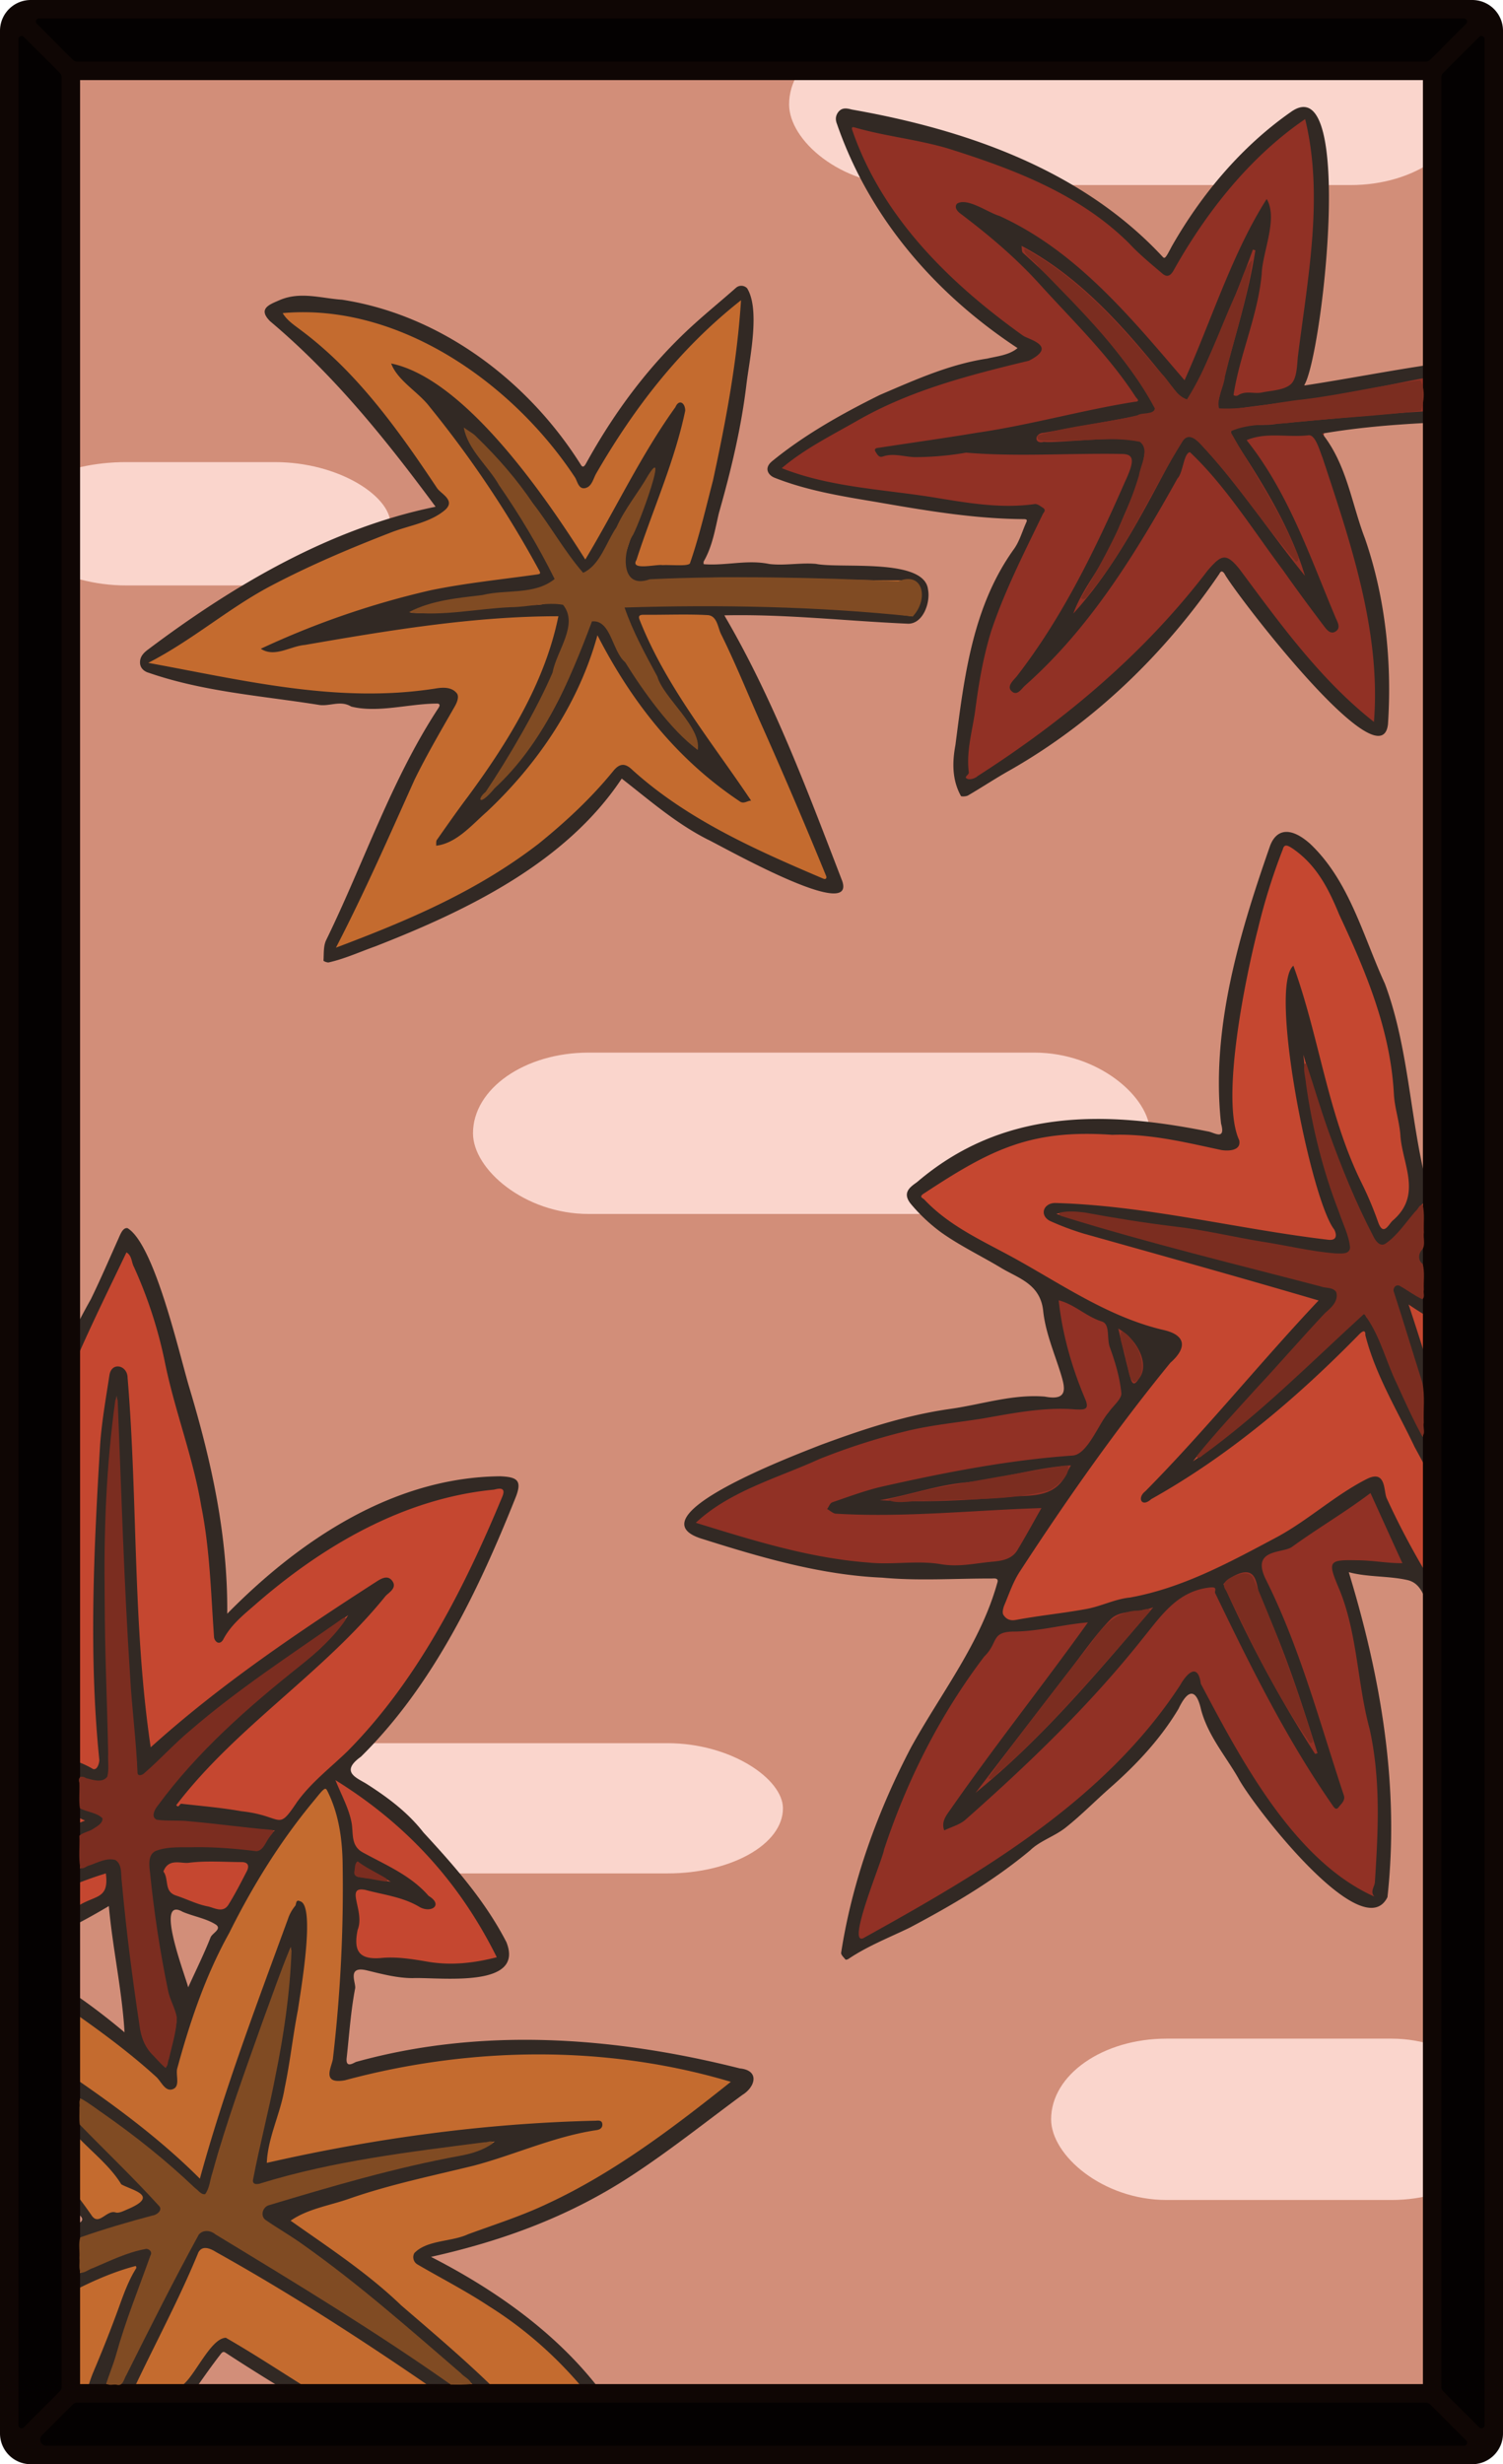 <svg xmlns="http://www.w3.org/2000/svg" viewBox="0 0 976 1600" version="1.1" id="svg4938"><defs id="defs4917"><clipPath id="clip-path"><path d="M960 22v1556a6 6 0 0 1-6 6H22a6 6 0 0 1-6-6V22a6 6 0 0 1 6-6h932a6 6 0 0 1 6 6z" id="path4914" style="fill:none"/></clipPath><style id="style4912">.cls-7{fill:#592116}</style></defs><g id="Paper_Backing" data-name="Paper Backing"><path d="M960 22v1556a6 6 0 0 1-6 6H22a6 6 0 0 1-6-6V22a6 6 0 0 1 6-6h932a6 6 0 0 1 6 6z" id="path4919" style="fill:#d28e79;fill-opacity:1"/></g><rect style="fill:#fad5cc;fill-opacity:1;stroke:#fef8c8;stroke-width:0;stroke-linejoin:round;paint-order:markers fill stroke" id="rect6907-8" width="296.016" height="104.762" x="682.562" y="1323.671" rx="75" ry="75"/><rect style="fill:#fad5cc;fill-opacity:1;stroke:#fef8c8;stroke-width:0;stroke-linejoin:round;paint-order:markers fill stroke" id="rect6907" width="246.631" height="80.069" x="6.882" y="300.05" rx="75" ry="75"/><rect style="fill:#fad5cc;fill-opacity:1;stroke:#fef8c8;stroke-width:0;stroke-linejoin:round;paint-order:markers fill stroke" id="rect6907-7" width="439.683" height="104.762" x="307.146" y="683.458" rx="75" ry="75"/><rect style="fill:#fad5cc;fill-opacity:1;stroke:#fef8c8;stroke-width:0;stroke-linejoin:round;paint-order:markers fill stroke" id="rect6907-3" width="439.683" height="104.762" x="512.417" y="15.41" rx="75" ry="75"/><rect style="fill:#fad5cc;fill-opacity:1;stroke:#fef8c8;stroke-width:0;stroke-linejoin:round;paint-order:markers fill stroke" id="rect6907-9" width="439.683" height="84.559" x="68.74" y="1131.841" rx="75" ry="75"/><g id="Wikipedia_Cropped" data-name="Wikipedia Cropped"><g clip-path="url(#clip-path)" id="g4930" style="clip-path:url(#clip-path)"><path d="M558.81 1262.83c-15.27-5.94 6.88-40.31 7.91-52.56 17.17-53.47 38.27-97.09 74.19-143.66 1.35-15.3 54.32-15.21 68.08-16.26 3 2.52 7.07 1.3 9.26-1.65 9.64-7.28 24.34-8.81 35.66-7.73 11.36-5.63 20.72-15.35 34.17-14.31 7-2.06 13.72-11.06 21.73-9.77 8.71-2.35 8.83-14.15 21.15-14 17.16-2.95 49.61-41 62.64-35.2 5.49 15.74 18.3 33.34 20.56 49.21-9.71 8.43-51.84-12.73-40.91 13 15.64 59.67 38.7 152 18.1 205.32-56.3-27.22-81.39-79.77-112.89-135.62-9.79-14.49-37.71 42.84-51.63 48.67-48.3 47.29-107.62 84.73-168.02 114.56zm61.19-242.4c-57.78 0-115.67-8-169.9-28-2.66-23.29 61.62-37.4 80.17-48.65 51.53-22.91 112.9-26.69 167-35.32.3-22.52-18.65-47.9-12.06-67.51 21.63 5.27 74.13 26.38 57.89 56.07-14.85 11.55-24.1 29.52-35.54 45.67-3.53 3.55-9 8.62-10.62 14.35-2.26 11.1-16.39 11.64-16.83 21.34-10.56 31.76-26.77 43.79-60.11 42.05zm9.61-510.55c-20-11.59 19.46-135 34-157.35 7.78-11.74 8.64-23.58-8.72-20.1-37.18-1.83-73.3-9-109.93-14.69-60.11-7-41.71-20.69-.09-42.52C581 253.58 619.64 241 659.94 232.29c19.5-9.29-39.31-37.79-41.89-47-28.16-23.64-56.33-63.9-68.16-98.84-2.44-7 2.19-8.72 7-7.35 73.25 13.93 144 35.38 195.39 91.11a6 6 0 0 0 9.11-1.62A314.32 314.32 0 0 1 839 77.92c3.7-4.66 13.08-7.22 13.83 1.43C880.78 266.26 763.45 270.14 964 235.88c11.11-2.27 15.09 33.6.86 35.43-32.87-3.83-69.09 3.1-102 4.73-14 2.65 22.76 78.4 22.69 96.15 3.38 12.35 25.8 110.06.91 97.34-165.64-171.77-20.81-96.81-256.88 40.35z" id="path4922" style="fill:#913125;fill-opacity:1"/><path d="M292.21 1604c-29-21.28-70.44-30-100.34-53.73-14.6-5.72-36.46-30.93-50.56-24.7-18.77 27-42.16 51.18-63.77 75.66-2.84 4.41-13.51 3.57-17.22 1.34-3.91-5.23-8.31.31-12.24 1.43-5.78-.68-20.19 2.76-15-8.48-8.74-28.49 35.13-149.7-24.69-87.7-2.21 4.7-11.52 6.69-12.35.14 3.12-4-6.05-50.56 5.14-47.6 9.55 7.09 20-1.1 29.83-3.83 6.93-4.73 29.77-4.26 24.62-16.79-16.13-23.22-35.63-43-50.28-67.52-2-6.18-7.92-5.91-9.31-11.09-.84-1.15.07-26.23.77-26.25 3.27-3.2-8.91-72.17 5.81-64.58 32.14 22.83 74.49 50.22 99.53 73.4 4.9 4.23 10-1 11.11-6 12.77-56.68 48.57-123 88.2-171.59 37.34-41.14 23.42 133.89 21.16 148.7.44 8.61-9.76 34.86 6.87 30.23 30.33-7.39 61.4-11.74 93-14.82 24.44-.34 215.82 1.33 133.24 41.44-33.06 24-55.93 43.18-97.68 62.5-10.59 12.11-108.29 24.22-69.68 41.23 51.94 25.25 104 75 126.91 122.54 8.62 14.47-121.04 2.2-123.07 6.07zm-74-984.69c-11.38-8.6 31.5-67.26 34.08-85.06 72.18-149.66 46.79-38-159.93-103.24 55.58-44.36 117.58-74.68 189.45-99.69 8.1-15.38-38.95-60.55-49.48-75.88-13.57-20.23-35.8-32.87-52.13-49.91 5.92-22.44 74.24 4.49 89.52 10.19C404.23 274 344.3 366.36 425.86 243.51c13.54-13.13 68.59-84.44 57.67-30.21-10.64 175-93.13 158.26 70.55 159 34.45 5 46.5-14.67 42.63 27.93-9 10.22-31.81-2.47-45.23-.57-25.16-.4-52.33-9.31-81.46-2 14.24 58.75 56.48 115.78 69.7 175-42.45-5.82-95.72-40.59-130.82-69.06-16.59-1.2-34.69 35.44-56.52 47.26-41 31.35-86.29 51.24-134.2 68.45z" id="path4924" style="fill:#c46b2f;fill-opacity:1"/><path d="M107.76 1346.7c-41.61-12.62-8.31-141.25-52-107.09-18.45 10-36.83 18.74-55.76 27.53-7.48.67-2.72-19.65-4-23.14-1.28-125.67-.25-259 55-375.13 14.89-20.09 15.68-50.29 33.17-59.14 27.37 49.18 34.07 109.19 49.59 163.07 10.25 17.21-4.45 106.75 28.35 67 44.81-37.7 87.29-65.26 141.68-73.79 68.18-25.83-21.74 94.69-29.47 115.94-98.91 127.05-31.71 25.05 51.85 187.1-13.71 19.68-50.61 5.3-72.49 6-34.76 6.16-22.35-19.64-26-39.75-3.54-6 3.3-10.14 0-15.41-1.94-2.73-.9-6.41-.26-9.68 3.73-8.53-4.11-17.16-3-25.86-10.35-50-27.48-10.09-44.58 8.34-3.39 2.89-5.16 10.74-10.7 12.63s-2.84 7.46-5.36 11.65c-17.31 63.08-67.57-16.88-58.38 37.48 3.15 29.87 24.28 66.61 2.36 92.25zM976 1099.19c-32.47-35.39-58-81.31-79.17-124.63-1-4.9-3.35-12.54-10-9.2-123.54 87.31-260.2 114.15-236.2 70.23 25.79-47.21 59-91.77 91.32-134.24 3.69-8.92 32.53-28.2 13.13-33.8-36.29-8.38-66.4-29.45-98.24-47.06-21.32-12.49-48.84-22.33-62.68-43.83 47.6-48.51 128.05-52.22 192.59-35.39 21 6.11 5.2-24.55 9.91-35.19 1.83-30.55 5.66-61.45 13-90.93 7-14 12-84.31 34-66 52.17 54.53 60.81 130 72.33 202.47 5.32 54.89 40.9-28.18 61.27-33 5.83.19 1.42 28.94 2.74 31.82-7.45 16.22-30 27.5-33.49 45 6.5 8.78 28.75 6.87 33.49 15.11-3.3 50.39 6.92 256.32-4 288.64z" id="path4926" style="fill:#c54730;fill-opacity:1"/><path class="cls-7" d="M985.24 1019.76c-15.31-27.5-28.57-56.42-42-84.86-10.24-29.29-18.62-58.13-28.56-87.9 17.72 12 36 21.2 54.42 30 1.68.81 3.68 4.16 5.57.38 1.41-2.7.08-5-2.66-6.54-18.53-10.62-36.92-21.5-55.69-31.66-3.38-1.84-7.16-7.06-10.83-4.34-2.86 2.11.24 7 1.4 10.62 16.49 52.07 29.86 105.61 58.63 152.65-24.86-30.39-42.49-65.31-58.6-100.82-7.35-14.87-10.27-32.05-21.28-44.89-35.69 32.89-70.68 68.63-111 96.44 26.71-32.33 55.92-61.69 83.21-93.29 3.94-4.69 11.26-7.76 10.88-14.93-.28-5.36-6.59-4.53-10.07-5.49-58.45-15.53-114.59-28.8-172.74-47 16.68-3.52 31.32 3 47.58 4.87 22.51 3.27 45.39 5.11 67.39 10.49 128.4 20.88 59.28 27.28 45.51-118.65 10.91 38.16 23.44 74.55 40.92 110.1 8 17.66 9.59 17.77 22.4 4 20.5-26.26 43.6-50.56 65.48-75.72 3-3.15 3.16-7.35 0-9.52-3-2.37-5.68 1.47-7.52 3.48-14.13 16.06-29.43 31.25-42 48.6-10.1-41-11.15-86.38-26.39-127.1-14.23-31-23-66.59-48.46-90.74-12.59-11.25-21.92-9.88-26.11 1.31-20.07 57.49-38.52 119-31.81 180.24 3.26 11.6-5 5.52-8.52 5.15-68-13.67-133.48-14.48-188.91 32.91-4.46 3.2-10.3 7-3.45 14.81a111.74 111.74 0 0 0 19.15 17.85c12.37 8.8 26.15 15.34 39.09 23.15 11 6.62 25.32 10.26 27.15 27.89 1.43 13.68 7.13 26.95 11.29 40.29 3 9.65 5.12 18.18-10.2 15.27-20.65-1.72-40.45 4.93-60.73 7.88-29.54 4.09-57.48 13.37-85.3 23.68-14.46 5.8-124.31 46.81-75.87 61 37.95 12 76.7 23.3 116.38 25 23.37 2.19 47.11.49 70.69.56 1.94 0 5.22-.69 3.86 3.06-11 39.21-36.48 71.33-55.91 106.53-21.74 41.45-38.29 87.12-45.42 133.4-.13 1.39 1.72 3 2.83 4.42.19.23 1.39-.07 1.92-.43 12.38-8.33 26.42-13.84 39.64-20.22 27.65-14.64 54.28-30.22 78.31-50.24 6.42-6.25 16-9.15 23.11-14.82 10.19-8.09 19.35-17.48 29.14-26.08 17-15 32.36-31.39 44.11-51 6.38-13.41 11.65-13 14.7.65 4.48 16.67 15.67 29.67 24 44.07 9.42 18 80.88 110.27 97 77.54 7.89-71.71-4.23-142.51-25.12-211 12.21 3.33 26 2.32 38.28 5.16 10.27 2.48 11 14.21 15.78 21.4a545.63 545.63 0 0 0 39.78 52c1.22 1.43 2.76 4.94 5.72 2.46 2.39-1.9 2.22-4.66.26-7.27-28.75-38.21-55.31-78.2-75.22-121.84-2.05-4.38-.14-18.92-13.08-12.32-20.57 10.49-37.63 26.48-58 37.54-30.59 16.28-61.21 33.15-95.67 39.34-9.45.9-18.47 5.6-27.92 7.36-15.21 2.83-30.68 4.29-45.89 7.14-4.22.79-6.6-.62-8.29-3.23-.92-1.43-.21-4.43.61-6.37 3.11-7.39 5.7-15.2 10.06-21.82C692.63 973.73 724.74 928 760 884.83c10.23-9 11-17.63-4.16-21.21-35.53-8.22-65.64-29.25-97.07-46.63-20.47-11.26-42.11-20.68-58.53-38.11-1-1.08-4.18-1.75.27-4.3 43-28.31 68.93-41.43 121.74-37.74 24.2-.87 47.4 4.86 70.75 9.86 4.63.78 13.2.54 11.69-6.38-12.42-26.76 4.52-107.45 12.23-137.4A396.08 396.08 0 0 1 833 551.51c1-3.7 3-3.1 8.31.81C855.72 563 863.15 578.05 869.7 594c17.35 37 33.23 74.9 35.44 116.32.47 9 3.63 17.9 4.23 26.93 1.24 18.65 14.48 38.6-5 55.28-2.56 2.2-6.09 10.9-9.6.6a225.81 225.81 0 0 0-10.72-25.31c-22-44.6-27.44-95-44.17-140.8-16.3 13.98 11.46 152.11 26.47 171.21 1.6 3 2.31 7.58-4.11 6.71-59.12-7-117.56-22.21-177.15-23.85-7.54.17-10.27 7.88-3.36 11.62a180.45 180.45 0 0 0 22.06 8.29c50.79 14.26 101.93 28.53 152.45 43.39-37.84 40.13-73.52 84.45-112.51 123.88-5.49 4.22-2.46 10.83 3.8 5.13 50.55-28.28 94.84-65.89 135.21-107.15 1.64-1.6 4.07-3.43 3.88.65 6.46 25.65 20.66 48.74 32 72.63 16.48 30.05 31.47 62.26 57.36 85.54 2.61 2 5.94 6 9 4.09 3.43-2.16 2.52-5.81.26-9.4zm-183.76 3.39c16.17-8.24 13.95 8 17 14.32 15.31 32.42 26.36 66.72 37.08 100.9l-1.6.42a816.76 816.76 0 0 1-59.44-110c-.33-.68 4.24-4.26 6.96-5.64zm-52.59 20.47c-37.41 43.78-72.54 85.63-115.42 120.46Q664.18 1124 695 1084c8.54-11 16.44-22.61 26.08-32.53 6.38-6.47 16.86-3.81 27.81-7.85zm-89.73 15.74c16-.27 31.64-4.68 47.31-5.93-29.15 40.69-60.41 80-89.06 121.15-2.66 3.8-6.46 8.17-4.24 13.88 4.66-2.29 10.15-3.67 13.85-7 41.55-36.72 81.46-75.16 115.93-118.75 11.48-14.13 22-29.87 43-32 5.1-.51 2.49 2.38 3.15 3.7 22.95 47.56 46.36 94.93 76.6 138.31.44.63 1.85 2.94 3.52.72s4.64-4.41 3.38-7.87c-15.48-46.63-28.24-95.07-50.19-139.2-10.91-21.06 10.38-17.58 16.53-21.94 16.5-12 34.72-22.65 51-35 6.95 15.21 13.74 30.41 20.74 45.54-9.73.11-19.47-1.88-29.22-1.88-19.14-.45-19.38.71-11.92 18.47 12 28.84 11.72 61.09 19.83 91 7.3 32.87 5.6 66.09 3.44 99.42-.14 3.17-3.41 6.12-.32 9.48-52.26-23.24-86.92-89.44-112.72-138.21-1.78-13.42-8.66-7.52-13.46 1-49 75-129.18 121.78-205.88 164.29-10.74 4.14 12.87-51.45 13.63-57.59 14.9-45.1 36.36-87.54 65.07-125.38 9.54-9.26 3.87-16.24 20.03-16.21zm34.12-103.88c-6.47 14.8-18.45 15.68-32.93 16-29.67 2.58-59.46 4.32-89.11 2.59 18.2-3.07 35.59-9.33 54.07-11.34 23.61-2.26 47-9.8 70.15-11.29-.73 1.33-1.57 2.64-2.18 4.04zm46.65-60.84c-1.3 1.69-3.92 7-5.78.33-2.88-10.37-5.21-20.88-8-32.36 13.48 7.82 20 23.88 13.78 32.03zm-52.45-50.35c10.29 2.58 17.69 10.47 28 13.74 5.54 1.69 3.11 11 5.18 16.66 3.5 9.6 6.5 19.67 7.49 29.75.38 3.89-5.37 8.34-8.23 12.6-6.49 7.26-13.7 27.43-23.49 28.05-41.43 2.88-82.63 10.93-123 20-11.23 2.54-22.12 6.64-33 10.36-1.44.49-2.22 2.88-3.31 4.39 2 1 3.9 3 5.87 3 44.58 2.61 89-2.29 133.28-3.66-5.24 9.23-10.21 18.37-15.57 27.27-4.41 7.34-13.08 7.14-19.63 7.89-9.8 1.12-19.49 3.11-30.12 1.28-15.24-2.61-31.38.56-46.9-1.05-38.51-2.85-75.76-14.6-112.23-25.84 22.05-20.66 53.1-29 80.16-41.34a421.38 421.38 0 0 1 55.83-18c16.47-4.12 33.58-5.67 50.4-8.38 20-3.48 39.92-7.57 60.37-5.86 4.89.07 9.44.76 6-7-8.58-20.28-14.77-41.97-17.1-63.86zM976 750.38c6.18-8.51 6.86-8.75 8.86-6.17 5.33 6.89-2.4 10.27-5.17 14-9.83 13.29-20.3 25.29-31.3 38.76 11-.67 18.92 4.67 27.36 8.42 2.45.75 2.91 3.52.25 5-2.34 1.52-5.11.37-7-.62-20.15-9.58-26.54-11.73-39.77 8.18 15.71 11.32 33 19.81 47.68 32.6 4 3.93 1.36 9.21-3.89 5.52-15.89-11.41-33.85-19.85-48.11-33.6-3.51-3.39-6.29-6.27-1.64-11.48C941 791 958.49 770.47 976 750.38zM503 310.2c20.73 8.22 42.88 11.88 64.79 15.53 32.2 5.58 64.35 11.17 97.14 11.34 1.32.07 2.38.19 1.55 2-2.69 5.89-4.42 12.46-8.16 17.58-26.78 37.34-32.2 82.83-37.89 127.07-2.13 11.37-2.19 22.7 3.57 33.11.19.48 3.38.38 4.64-.36C638 511 647 505 656.49 499.72c54.15-31 100-75.35 135.09-126.81.73-1.11 1.51-3.28 3.53-.47 6 11.61 102 137.2 106.2 97.7 2.66-40.49-1.68-82.07-14.9-120.36-8.79-22.86-11.77-48.08-27.83-68.25 36-6.14 70.08-7.11 106-8.61 4.42-.07 11.69 1.49 11.92-4.57-.51-10.07 2.66-40.71-14.45-35.64-39 3.62-76.12 11.67-115.29 17.63 11.55-16.62 33.72-208-8.56-177.6-32 22.36-58.06 53.44-77.34 87.3-3.67 7-4.38 8.23-5.73 6.85-52.4-56.5-127.52-82.67-201.72-95.71-2.74-.62-6.41-1.89-9.1 1.63-2 2.66-1.78 5.32-.75 7.86 21.1 60.89 63.73 110.1 117.2 145.34-5.39 4.56-13 5.23-19.7 6.81-24.67 3.72-47.12 13.94-69.74 23.62-24.57 12.18-49 25.84-70.22 43.25-5.1 4.38-2.24 8.88 1.9 10.51zm361.7-53.28c20.49-3.28 40.77-7.83 61.17-11.65 22.61-3.73 50.86-19 42.6 18.34-.46 6.24-7 2.82-10.7 2.22-42.8.76-85.56 5.6-128.27 9.3-8.81 1.83-22.89-.89-29.87 4.29-.62 1.22.31 3.75 1.29 5.2 18.3 28 36.78 57.17 46.48 89.27-22.47-27.59-42.27-58.14-66.73-84.52-8.66-9.82-12.11-6.86-17.26 3.69-19.73 36.63-38.24 74.31-66.45 105.35 6.48-17.86 20.3-32.36 27.19-49.73 7.35-19.6 18.5-38.19 19.56-59.74.69-8.41-56.56-.79-65.9-2.06-6.46 1.81-6.31-5.61 0-5.88 23.14-4.07 46.25-8.31 69.39-12.45 4.1-.73 4.23-2.64 2.29-5.83-23.08-37-52.81-69.47-85.22-98.52-.93-.79-.63-3-.91-4.57 42.18 22.3 72.93 60.29 102.21 97.08 1.25 1.51 3.4 3.18 5.14 3.18 2.65 0 3.23-2.83 4.21-5.09 13.53-30.66 27.29-61.19 38.65-92.74l1.63.45c-5.22 33.57-16.59 65.61-24.15 98.63-2.11 7.78 7.39 4.59 11.93 4.17 20.54-2.83 41.21-5.1 61.72-8.39zm-307.45 15.91c34.41-19.66 72.77-29.41 110.85-38.61 19.1-9.67-.19-13.69-3.87-16.35-47.44-33.93-91.07-76.53-110.59-132.79-1.12-3 .08-2.69 2.15-2.1 19.57 5.56 39.87 7.56 59.54 13.34 42.66 13.41 85.45 29.51 117.76 61.56 6.66 7.18 14.33 13.46 21.82 19.83 4.21 3.58 6.44-.74 7.88-3.38 21.16-37.46 49.29-72.82 84.73-97 12.28 50.06 1.59 103.63-4.71 154.13-.6 6.22-.69 14.38-4.49 17.91-4.33 4-12.5 4.15-19.09 5.51-5.06 1-10.59-1.49-15.46 1.92a2.86 2.86 0 0 1-2.76-.26c4-26.27 15.78-51.5 18.28-78.51.48-14.38 10.79-36.14 3.26-48.82-22.3 34.91-36.16 79.51-53.34 117.69-34.7-40.45-70.05-83.85-120.21-106.7-7.31-2.09-21-12.23-27.57-7.93-1.94 2.4.29 4.95 2.12 6.33 18.44 13.9 36 28.72 51.55 45.89 21.49 23.75 44.69 46 62.27 73.08.89 1.37 3.49 3.15-.65 3.33-34.13 5.43-67.49 15-101.82 20-21.32 3.56-42.74 6.52-64.1 9.82-1.34.21-3.84.25-2 3 1.11 1.68 2 3.54 4.55 2.67 7.32-2.5 14.52.57 21.74.42a195.21 195.21 0 0 0 32.25-2.9c33.32 2.79 67 .25 100.64.84 8.52-.05 9.13 4 2.53 18.1-19.42 44.3-40.54 87.92-70.29 126.33-1.94 2.36-6.49 6.21-3.61 9.29 3.8 4.07 6.59-1.28 9.2-3.5 42.16-37.4 71.58-85.57 98.8-134.29 3.76-3.88 3.95-16.46 8.11-17.07 23 21.65 41.23 51 60.44 76.61 8.48 12.09 17.28 24 26.17 35.76 1.85 2.45 4.44 6.3 8 4s1.24-5.94-.14-9.2c-16.7-39.64-30.52-80.88-57.67-115 12.87-5.43 26.71-1.57 40.14-3.17 4.41-.52 7 9.11 9.19 14.67 18.21 55.08 38 113 33.34 171.45-34.89-27.45-61.13-64-87.33-99.26-8.79-10.78-11.72-9.33-20.56.85-41.09 53.87-92.77 97.27-149.46 133.59-1.45 1.46-4.87 2.5-6.62 1.8-2.9-1.17 1.12-2.46.89-4.25-1.79-14 2.5-27.39 4.27-41 2.24-17.09 5.14-34.09 10.33-50.86 8.84-26.32 21.35-50.71 33.33-75.54.67-1.36 2.45-2.84.36-4.24-1.68-1.13-3.81-2.77-5.51-2.53-21.38 3-42.27-.5-63.24-3.95-33.76-5.63-69-6.63-101-19.36 14.75-12.57 32.46-21.33 49.6-31.15zM90.93 430.56c.2 3.55 3.07 5.55 5.52 6.23 35.64 12.37 73.07 14.93 110 20.79 7.38 1.47 14.37-3.22 21.63 1.19 17.16 4.28 37.22-1.78 55-1.93 2.48-.2 3 .84 1.59 2.93-30.7 46.8-48.48 100.76-73 150.91-1.71 3.86-1.32 8.68-1.61 13.07 0 .33 2.39 1.37 3.46 1.13 10.43-2.36 20.22-6.86 30.21-10.41 59.57-23.26 123.71-54.22 160-108.93 18.11 14.1 35.1 29 55.62 39.45 8.66 4 97 54.39 87.54 27-22.58-58.59-44.73-118.24-76.54-172.45 39.75-.9 79.73 3.75 119.51 5.44 9.67-.08 14.37-13.83 12.78-22.1-2.18-20.83-56.62-13.49-72.8-16.76-10-.89-20.29 1.27-30.21.09-14.45-3-28.19 1.24-42.65.12a3.66 3.66 0 0 1 0-1.82c5.61-9.73 7.33-20.61 9.84-31.34 7.91-27.82 14.63-55.68 18-84.44 2.05-16.4 8.87-47.71.34-61.55a5.22 5.22 0 0 0-7.35-.21c-9.06 8-18.47 15.68-27.44 23.83-28.47 25.85-51.11 56.26-69.66 89.83-.73 1.31-2 3.74-3.49 1.21-34.18-54.49-90.95-97.38-155.16-107.24-13.68-.94-27.23-5.58-40.74.37-6 2.66-14.27 5.32-5.89 13.64 41.54 34.95 75 76.55 107.43 120.42-68.13 13.85-130.82 50.69-186.21 92.32-2.96 2.15-5.97 4.78-5.72 9.21zm396.29-55.33c35.2-.39 70.45 2.2 105.64 1.46l-.15 23.56c-60.16-8.31-120.77-10.18-181.38-9.31-14.35-.15-5.65 9.06-4 12.53a938 938 0 0 0 45.78 83.39c-27.52-22.92-46.19-54.68-62.57-86.08-3-3.94-7.87.17-8.59 4.06-13.15 44.82-33.12 81.91-69.23 114.48 27.14-37 47.8-71.94 58.24-116 3.68-14.92-7.78-14.4-15.28-11.84-9.58 3.28-18.42-.68-27.81 1-20.16 2.54-41.49 6.83-61.65 5.3 21.91-10.46 48.41-9.3 72.28-13.18 4.64-1.53 28.32-.54 23.05-9.06-11.49-18.45-19.22-39-33.18-56.17-9.65-11.87-17.19-25.44-25.6-38.3-.27-.41.15-1.28.25-1.94 23.16 18.29 40.36 45.74 58.07 69.77 5.19 7.72 10.2 15.55 15.32 23.32 2.85 4.33 5.83 4.09 8.31-.2 13.71-22.94 24.69-46.65 40.87-68.31-34.33 101.5-35.92 68.45 61.63 71.52zm-311.43 5.23c25.46-13.42 51.77-24.54 78.43-34.86 11.52-4.46 24.42-6.12 34.21-14 8.17-6.59-2.17-10.89-4.67-14.75-24.92-37.4-51.68-75-88-102.19-4.27-3.27-9.49-6.6-12.18-11.36 75.4-6.74 149.35 45.33 189.78 106.65 1.59 2.41 2.33 8.22 7 6.88 4.16-1.19 4.89-6.26 7-9.76 24.85-42.86 54.33-81 93.84-112.14-2.59 40.11-9.79 78.22-18.26 117.25-4.68 17.91-8.81 36-14.86 53.46-.77 2.24-11.67 1-17.88 1.29-3.59-.75-21.26 3.79-16.94-3.26 10.44-32.38 24.78-63.8 31.7-97 0-5-3.94-7.89-6.4-2.27-22.47 31.28-38.58 65.81-58.48 98.9C354.22 322.36 301.85 245.89 254 236c4.19 11.26 17.78 18.52 25.08 28.24A690.55 690.55 0 0 1 350 370.19c.91 1.75 1.38 2.43-1.13 2.78-23.07 3.26-46.34 5.58-69.13 10.26a551.67 551.67 0 0 0-110.38 38c9 5.94 19.06-1.68 28.67-2.48 54.38-9.43 109.8-18.67 164.57-18.63-8.76 43.1-32.79 81.88-58.6 116.93-7 9.28-13.64 18.8-20.32 28.31-.63.91-.33 2.48-.46 3.74 13.22-1.49 23.4-13.73 32.95-22.07 33.11-31.11 59.7-70.42 71.79-114.57 22.22 43.33 51.54 80.58 92.31 107.8 2.65 2.07 5-.41 7.48-.41-25.47-38.07-55.4-74.22-72.47-117.55-.84-2.24-.12-3.15 2.56-3.13 13.87.12 27.77-.53 41.6.21 6.25.34 6.65 8 8.73 12.22 9 18.15 16.64 37 24.8 55.54q22.54 50.4 43.44 101.49c.59 1.34 0 2.55-1.64 1.94-44.21-18.81-89.3-38.75-125.12-71.57-3.76-3.22-7.2-3.59-11.38 1.56-14.28 17.56-30.7 32.84-48.43 47.2-40.23 31-84.08 49.58-131.69 67.55 18.95-36.67 34.42-72.09 51.09-109.15 7.92-16.15 17.05-31.72 26-47.36 1.74-3 3-6.66 1.37-8.69-3.35-4.12-8.91-3.87-13.71-3.08-63.37 10-124.49-5.28-186.64-16.63 28.84-14.81 52.06-35.46 79.53-49.94zM480.42 1343c-81.52-20.54-167.26-26.89-249-4.27-1.27.25-7.12 4.88-6.3-2.57 1.66-15.09 2.66-30.3 5.5-45.15.67-3.51-5.68-14.87 7.69-11.63 9.72 2.36 19.71 5 29.57 5 17.61-.68 73.25 7 60.92-23.44-13.8-26.72-33.5-49.14-53.8-71.1-10.11-13-22.9-22.56-36.61-31.36-6.24-4-18.1-7.76-4-17.87 46.85-46.21 76.57-108.43 100.7-169 4-10.56.54-12.59-10.23-13.07-69.22.61-130.09 41.27-177.31 89.24.45-50.59-10.15-98.56-24.55-146.62-6.59-21.92-22.54-92.94-40.16-103.72-3-.55-4.59 3.77-5.95 6.81C71 817.4 65.31 830.65 59 843.58 25.32 903.25 5.54 971.33.27 1039.56c-.1 11-6.82 49.69.92 55.3 2.37 0 3.76-1.57 3.89-4.2.78-15.2.83-30.49 2.66-45.57 2.59-21.42 5.84-42.82 10-64 10.68-59.67 38.51-113.83 64.38-167.93 3.63 2.14 3.17 6.36 4.86 9.47a290.54 290.54 0 0 1 19.9 60.89c6.33 31.84 18.42 62.17 23.74 94.07 5.7 28.19 6.34 57 8.39 85.68.67 3.1 3.67 5 5.89 1.36 4.67-9.06 12.43-15.5 19.81-21.86 43.84-38.54 97.05-69.88 156.06-75.55 2.21-.51 8.05-2.33 5.58 4.15-24.67 59.49-55 119.51-100.64 165.64-11.13 10.8-23.58 20.23-32.8 33-13.25 19.79-8.52 9-36.24 6-12.85-2.29-25.91-3.37-38.89-4.85-1.12-.13-1.73 3.12-3.32.9 38.87-50.91 95.44-85.63 135.86-135.7 2-2.28 7.9-5.25 4.32-10-2.86-3.78-6.89-1.56-10.14.55-50.95 32.83-101.51 66.9-146.64 107.61-11.78-79.3-8.34-160.1-15-239.93-.06-8.22-10.64-10.78-11.85-1.35-2.28 14.85-4.91 29.71-6 44.67-4.06 68.15-7.46 136.81-.51 204.89-.08 1.93-1.15 6.54-4 5.87-14.2-8.52-31-9.33-46-15.28-4.92-1.94-12.48-.88-14.59 2.59-2.78 5.53 4.77 6.44 9.14 7.5 16 3.6 32.21 6.78 47.8 11.78 14.5 4.65 14.81-1.8 14.34-13.27-2.71-78.46-6.75-158 4.59-235.82 3.34 79.69 4.87 160.35 13.13 240.06-2 10.94 4.64 7.22 9.94 1.39 36.72-38.91 83.78-67.81 127.3-98.89-8 11.5-17.27 21.78-28.16 29.87-35.7 27.92-70.06 58-96.84 94.8-4.64 6.45-1 9.46 3.78 9.24 24.39-1.07 48.12 5.15 73.62 5.94-6.2 3.6-6.83 14.23-13.25 13-17.77-3.3-35.49-2.77-53.25-2.52-9.28.13-17.63 2.12-15.39 15.39a773.77 773.77 0 0 0 11.84 77.75c.84 7.67 7 13.75 6 21.07-1.25 9.79-4.43 19.35-6.87 29.37-5.72-7.24-13.91-11-15.94-23.47-5.12-31.35-8.45-62.79-12.08-94.28-.85-7.35 3.09-24.46-16.52-16.19-21.14 9-43.52 15.27-63.22 27.42-3.25 3.1-3.64 10.06 2.87 7.28 21.94-9.12 43.26-20.16 66-27 2.32 18-7.85 13.42-20.17 22.63-15.79 7.82-31.73 15.34-47.43 23.33-4.63 2.35-7.88 5.47-1.41 10.84 34.22 24.61 70.16 46.64 101.51 75.12 3.5 3.07 5.93 10.07 11 8.17 4.77-1.78 2-8.46 2.74-13 8.33-30.64 18.36-60.55 33.91-88.51 15.31-30.79 33.42-60 55.49-86.43 6.75-8.42 7-8.21 8.46-5.15 7.42 15.1 9.5 31.53 9.67 47.84a952.77 952.77 0 0 1-6.27 124.92c-.15 4.87-8.54 17.42 7.69 14.56 81.4-21.95 169.61-23.2 250.64 1-36.88 29.39-75.46 58.79-118.46 78.83-16.77 8.06-34.71 13.72-52.23 20.16-10.7 5-26.51 3.57-34.81 12.19a5.46 5.46 0 0 0 2 7.38c15.43 9 31.36 17.16 46.25 27 40 25 72.25 61 94.34 102.71 2 2.81 4.66-2.53 3.78-4.51-25.62-59.38-78.29-100.77-135.56-130.11 47.27-10.55 90.28-26.53 130.27-52.77 24.78-16.2 48-34.76 71.88-52.35 8.46-5.17 11.47-15.97-1.61-17.25zm-399.55-23.41c-89.12-74.94-99.17-28.9-10.19-82 2.45 27.52 8.56 54.41 10.19 82zm55.88-61.68c-4.28 10.81-9.45 21.27-14.55 32.45-1.78-7.44-22.1-59.54-3.67-49.07 7 3 14.91 4.21 21.27 8.11 4.87 2.98-1.92 5.66-3.05 8.51zm23.46-42.82c-3.77 7.29-7.51 14.63-11.84 21.59-3.6 5.78-9.31 1.94-13.52 1.13-7-1.35-13.57-4.77-20.43-7-8.16-2.6-4.5-10.53-8.3-15.65 3.27-8.88 11.47-5 16.47-5.67 11.29-1.45 22.9-.5 34.38-.45 4.57.07 4.9 2.86 3.24 6.05zm57.61-59.26c46.86 29.11 80.9 66.94 104.77 115-14.52 3.71-29.36 5.54-44.83 2.9-9.86-1.68-20.11-3.37-29.94-2.44-15.26 1.43-18.26-5.09-15.59-18.19 5-12.43-8.77-28.87 5.19-25.95 11.91 3.19 24.35 4.55 35.25 11.18 7.49 4 15.34-1.48 5.64-7.35-11.61-13.37-27.76-20-42.75-28.22-7.95-4.38-6-12.47-7.23-19.15-1.71-9.26-6.33-17.43-10.51-27.78zm13.5 54.9c.51-4 2.31 0 3 .34 6.56 3.41 13 7.11 19.43 10.74-7-1.07-13.57-3-20.73-3.23-4.13-.13-2.02-5.33-1.7-7.85zm125.13 379.18c5.12 8.58-5.63 10.15-11.25 6.18-66.27-47.55-133.51-94-204.77-133.78-6.8-4.27-9.92-2.87-11.61.17-15.37 37.5-35.74 72.92-51.77 110.43-6.69 10.85-11.23 39.46-29 27.09-3.92-3.18-4.56-8-2.33-12.59 7.4-15.28 8.56-32.31 15.11-47.76 5.93-14 11.52-28.08 16.67-42.34 3.06-8.47 6.11-16.85 10.92-24.51.21-.34 0-1.4-.3-1.5-13.11 3.35-26.59 9.15-38.66 15.3-5.51 3.11-4.52 12.31-5.27 18.79-3.49 30.11-8.63 60.12-7.16 90.62a6.06 6.06 0 0 1-5.83 6.75c-4.13 0-2.49-4.25-2.42-6.56-.29-34.16 4.41-67.94 7.85-101.69-10.14 3.6-19.3 9.88-28.88 14.81-1.77 1-2.92 2.13-4.3-.1-1.31-1.83.64-2.82 1.81-4 13.07-15.48 31.84-21.62 49.08-30.44 6.06-2.55 40.95-19.23 43.59-14.06.82 1 .69 3.39.15 4.86-4.93 13.36-10.32 26.55-15 40-5 14.35-8 29.53-14.42 43.2-5.53 11.85-6.55 25-12.61 36.48-.53 1 .87 3 2.08 6.71 20.55-46.3 42.37-87.9 65.44-132.21 3.4-7.27 7.33-16.09 16.31-9.64 70.61 43.09 141.44 85.46 205.81 137.65-5.11-11-14.67-18.25-23-26-41.27-35.44-81.71-72.19-125.91-104.09-5.92-4.25-12.48-7.61-18.38-11.87-3.52-2.54-9.64-4-8.28-9.92 1.33-5.77 7.86-5.31 12-6.62 39.46-12 79.11-23.73 119.86-30.58 6.72-.88 13.13-4.23 19.42-8.23-50.88 7.12-102.48 11.9-151.59 27.63-6.17 1.8-6.77-.92-5.81-5.27 11.19-49.11 23.6-98 24.92-148.72-15.57 41.36-30.64 82.89-44.17 124.93-4.09 10.63-5.93 21.69-9.16 32.44-2.11 7-5.86 2.93-7.84 1-24.75-24.36-52.47-44.78-81.5-63.73-11.59-7.56-24.53-13.72-33.58-24.89-3.09.51-4.24 2.59-1.22 4.43 28.84 29.24 57.82 58.13 86.66 87.39 13.28 10.31 3.91 13.52-5.13 15-26.95 6.83-52.72 17-78.85 26.17-4.5 1.28-9.75 1.82-13-2.43 14.42-9.65 32.6-13.3 48.56-20.26 7.42-2.72 1.67-6 0-7.54-20.6-18.73-35.44-41.8-49.73-65.33-2.63-3.43-6.2-7.16-2.73-9.41 5.08-3 9 4.46 11.48 8.35 14.62 24.51 34.76 44.87 50.82 68.3 4.74 6.93 9.7-3.83 15.51-2 2.17.69 5.3-1 7.8-2.06 21.13-8.9 3-12.22-4.08-16.19-6.51-10.72-16.79-19.18-25.86-28.3-13.65-13.73-27.79-27-41-41.12-7.68-6.29-18.48-14.06-10.76-25.09 2.19-.58 3.88-3.44 6.85-1.44 42.53 28 85.8 56.25 121.8 92.27 15.78-57.51 36.71-112.59 57.14-168.45a26.44 26.44 0 0 1 4.75-8.66c.83-.92.19-4.5 3.21-3 10.27 2.62.05 60-1.44 70.63-3.29 16.82-5.08 34-8.62 50.72-2.6 16.38-10.92 31.9-11.57 48.51 70.23-16 141.56-25.74 213.67-27.38 1.84-.17 4-.29 4.22 2.25.17 2.3-1.43 3.51-3.67 3.84-27.54 4.08-52.83 15.89-79.46 23-26.95 6.64-54.16 12.17-80.46 21.28-13 4.69-27.33 6.59-38.85 14.54 24.65 17.42 49.85 33.85 71.75 54.92 33.91 29.21 68.18 57.86 95.99 93.12zm-61.7 8.66c-18.68 12.31-127.06-57-148.32-71-1.54-1-2.28-.23-3.41 1.31-20.02 25.72-36.33 56.95-64.85 74.12-1.55.66-3 2.26-4.75 0-1-1.33-.79-2.16-.18-2.94 15.52-17.26 31.08-34.52 46.18-52.15 7.92-7 17.8-29.83 27.26-30 28.26 16.21 55 35.3 83.61 50.78 20.41 11.75 45.05 16.8 64.46 29.88zm-287.5-390.4c15.15-9.85 30.56-19.39 48-26.07-7.41-3.12-14.31-8.15-21.48-8.55-11.06-.63-19.38-8.54-30.17-9-6.27-3.48-1.46-9.69 4.67-7.3 17.32 6.48 34.57 13.16 51.92 19.55 11.79 2.13 6.4 8.48-1 12-18.21 7.29-34.48 18-51.08 28.13-2.82 1.72-6.33 3.18-7.73-.2-2.38-4.73 3.9-7 6.87-8.56z" id="path4928" style="fill:#322924;fill-opacity:1"/></g></g><path id="path6843" style="fill:#804b23;fill-opacity:1;stroke:#fef8c8;stroke-width:0;stroke-linejoin:round;paint-order:markers fill stroke" d="M301.174 277.542c2.411 14.254 16.034 25.277 22.882 37.484 13.427 19.437 25.594 39.76 36.106 60.922-13.092 10.563-31.402 6.573-46.839 10.4-16.223 1.974-33.085 3.401-47.804 11.131 22.09 2.826 44.243-2.298 66.347-3.24 11.186-.082 22.952-3.491 33.741-1.542 10.416 12.737-4.26 30.024-6.77 43.928-10.234 23.945-28.903 55.907-43.428 77.49-6.029 4.941-4.249 9.836 5.694-2.21 31.425-28.997 48.587-69.165 63.295-108.432 12.416-1.222 13.063 19.468 21.555 26.498 10.785 17.461 29.865 44.592 47.157 56.889 2.43-14.898-22.342-33.88-26.236-47.555-7.852-14.565-15.916-29.143-21.292-44.85 61.449-1.936 125.505-.73 187.128 5.795 10.474-11.104 6.947-29.645-9.434-22.81-51.62-2.424-110.322-3.791-161.36-1.318-19.605 7.079-17.66-18.667-10.718-29.075 5.202-10.218 22.71-59.232 9.654-38.356-6.05 10.728-15.002 21.378-20.502 33.62-6.752 9.785-10.645 24.673-21.682 29.593-11.935-13.68-21.232-30.495-32.562-45.078-10.557-15.659-22.847-29.795-36.592-43.082-1.844-2.2-6.133-4.444-8.34-6.202z"/><g id="Red_Japanese_Frames" data-name="Red Japanese Frames"><path class="cls-7" d="M0 20v1560a20 20 0 0 0 20 20h936a20 20 0 0 0 20-20V20a20 20 0 0 0-20-20H20A20 20 0 0 0 0 20zm924 1528H52V52h872z" id="path4933" style="fill:#0f0604;fill-opacity:1"/><path d="m952.1 15.41-23.41 23.42a4 4 0 0 1-2.83 1.17H50.14a4 4 0 0 1-2.83-1.17L23.9 15.41A2 2 0 0 1 25.31 12h925.38a2 2 0 0 1 1.41 3.41zM40 1549.86V50.14a4 4 0 0 0-1.17-2.83L15.41 23.9A2 2 0 0 0 12 25.31v1549.38a2 2 0 0 0 3.41 1.41l23.42-23.41a4 4 0 0 0 1.17-2.83zM936 50.14v1499.72a4 4 0 0 0 1.17 2.83l23.42 23.41a2 2 0 0 0 3.41-1.41V25.31a2 2 0 0 0-3.41-1.41l-23.42 23.41a4 4 0 0 0-1.17 2.83zM925.86 1560H50.14a4 4 0 0 0-2.83 1.17l-20 20a4 4 0 0 0 2.83 6.83h920.55a2 2 0 0 0 1.41-3.41l-23.41-23.42a4 4 0 0 0-2.83-1.17z" id="path4935" style="fill:#040101;fill-opacity:1"/></g><path style="fill:#7b2d20;fill-opacity:1;stroke:#fef8c8;stroke-width:0;stroke-linejoin:round;paint-order:markers fill stroke" d="M847.054 690.825c-.827 4.224.742 8.756 1.046 13.047 3.982 28.459 11.03 56.476 21.443 83.272 2.482 7.596 6.46 14.954 7.145 23.005-.49 4.644-6.115 3.65-9.418 3.682-16.079-1.278-31.811-5.22-47.739-7.634-19.336-3.185-38.425-7.845-57.943-9.991-19.21-2.331-38.293-5.458-57.315-8.942-5.312-.631-10.925-1.14-16.149.16-1.584 1.968 2.345 2.349 3.504 2.902 54.705 16.929 110.391 30.392 165.765 44.896 3.305 1.334 8.196.377 10.315 3.746 1.683 5.682-3.233 10.13-7.094 13.413-15.086 15.95-29.378 32.619-44.378 48.656-13.195 14.568-26.632 28.968-39.02 44.226-.423 2.494 2.731.834 3.482-.123 37.63-27.16 70.318-60.275 104.49-91.474 1.107-1.285 1.811 1.97 2.602 2.294 8.74 12.858 12.38 28.327 19.148 42.231 5.246 11.496 10.44 23.186 16.508 34.185 2.43-1.181.439-6 1.1-8.555-.328-8.595.83-17.381-.844-25.86-6.244-19.635-12.143-39.392-18.508-58.982-1.01-2.274.982-5.22 3.514-4.166 5.004 2.681 9.528 6.305 14.707 8.692 2.19-.8.627-4.194 1.17-6.013-.27-5.573.738-11.407-.726-16.825-3.28-2.295-2.807-7.001-.116-9.562 1.94-3.134.365-7.38.874-10.956-.28-5.877.561-12.026-.698-17.755-2.162-.609-3.091 2.854-4.634 3.951-6.34 7.177-11.663 15.702-19.606 21.146-3.673 2.375-6.638-2.094-7.964-4.945-11.374-21.816-20.66-44.722-28.975-67.878-5.11-14.331-9.4-28.947-14.202-43.369-.217-.581-.937-.988-1.484-.474z" id="path6827"/><path style="fill:#7b2d20;fill-opacity:1;stroke:#fef8c8;stroke-width:0;stroke-linejoin:round;paint-order:markers fill stroke" d="M665.223 161.316c-.81 4.6 7.277 8.187 9.492 12.264 27.523 28.267 56.497 56.53 75.196 91.648-.583 4.189-8.446 2.436-11.22 4.4-21.315 5.26-43.692 6.673-64.624 13.017-2.503 4.72 6.558 3.13 9.025 3.509 18.965.83 38.422-3.127 57.078.71 6.726 5.153.292 15.359-.61 22.037-8.514 28.195-22.726 54.076-37.55 79.306 2.783 3.4 6.351-4.965 8.452-6.511 23.06-29.325 37.867-63.861 57.545-95.269 5.044-7.464 12.036 2.73 15.56 6.288 20.902 22.792 37.646 49.088 58.212 72.085 3.926-2.069-1.583-8.748-2.26-12.118-11.098-25.448-27.22-48.54-40.579-72.536 12.788-5.909 28.17-3.851 41.973-6.112 27.2-2.662 55-4.048 81.868-7.38 2.034-5.966 2.796-14.208-.471-19.757-25.238 3.11-50.435 9.352-75.868 12.416-18.172 1.857-36.686 6.83-54.8 5.847-1.813-6.278 3.212-13.983 3.764-20.616 5.917-25.183 14.412-49.888 17.808-75.59-5.673 4.37-7.48 16.529-11.657 23.981-10.063 22.159-17.74 45.863-30.785 66.39-7.8-2.586-11.38-12.377-17.378-17.554-25.445-30.38-52.788-61.648-88.171-80.455z" id="path6829"/><path style="fill:#7b2d20;fill-opacity:1;stroke:#fef8c8;stroke-width:0;stroke-linejoin:round;paint-order:markers fill stroke" d="M739.165 1045.753c-13.05.07-22.683 9.4-29.523 19.535-22.945 29.427-45.99 58.821-67.866 89.046 2.112 3.194 6.482-4.324 9.055-5.356 35.113-31.34 65.253-67.678 96.181-103.018-.727-2.924-5.738.199-7.847-.207z" id="path6831"/><path style="fill:#7b2d20;fill-opacity:1;stroke:#fef8c8;stroke-width:0;stroke-linejoin:round;paint-order:markers fill stroke" d="M690.877 951.705c-28.097 4.538-56.119 9.55-84.128 14.618-10.173 2.175-20.22 4.883-30.325 7.347 6.157 3.696 18.694-.122 27.187.824 25.969-1.503 52.693-.08 77.984-6.876 5.184-3.152 12.922-8.97 12.007-15.54-.79-.528-1.834-.373-2.725-.373z" id="path6833"/><path style="fill:#7b2d20;fill-opacity:1;stroke:#fef8c8;stroke-width:0;stroke-linejoin:round;paint-order:markers fill stroke" d="M728.343 864.534c-2.63 4.788 2.466 12.116 2.545 17.606 2.244 4.39 1.155 13.046 5.872 15.24 7.607-3.998 4.931-15.642 1.826-21.996-2.681-3.783-5.567-9.448-10.243-10.85z" id="path6835"/><path style="fill:#7b2d20;fill-opacity:1;stroke:#fef8c8;stroke-width:0;stroke-linejoin:round;paint-order:markers fill stroke" d="M807.286 1021.577c-5.465 1.164-16.394 4.732-10.957 11.316 16.164 33.834 32.574 68.013 54.211 98.707 4.249 1.133.219-6.378.04-8.474-10.603-33.7-23.143-66.98-37.165-99.285-1.507-1.736-3.88-2.475-6.129-2.264z" id="path6837"/><path style="fill:#804b23;fill-opacity:1;stroke:#fef8c8;stroke-width:0;stroke-linejoin:round;paint-order:markers fill stroke" d="M188.044 1265.825c-6.21 14.985-11.48 30.471-17.145 45.715-11.691 32.914-23.73 65.77-33.034 99.46-1.551 4.468-1.727 9.8-4.638 13.638-2.692.508-4.558-2.651-6.6-3.979-18.473-17.608-38.443-33.563-59.342-48.192-4.793-3.258-9.378-6.915-14.438-9.733-2.101.61-.8 3.835-1.26 5.494.09 3.75-.294 7.612.229 11.284 17.142 17.619 34.96 34.607 51.483 52.814 2.558 2.64-1.482 5.914-4.174 6.174-15.837 4.192-31.561 8.8-47.026 14.227-1.24 4.11-.228 8.952-.543 13.36.354 3.105-.632 6.726.854 9.556 2.746.22 5.354-2.33 8.037-3.026 10.967-4.658 21.932-10.103 33.72-12.288 2.35-.716 5.047 1.737 3.554 4.08-7.598 21.322-16.166 42.352-22.239 64.177-1.775 6.316-4.314 12.418-6.349 18.589 1.154 2.223 4.59.758 6.59 1.208 4.277 1.258 4.712-3.849 6.442-6.475 15.245-30.52 30.532-61.037 46.91-90.965 2.71-3.324 7.722-2.848 10.75-.228 51.68 31.37 103.44 62.731 152.889 97.567 4.383.052 9.057.213 13.35-.49-.741-2.947-4.856-4.557-6.89-6.977-33.37-28.73-66.43-58.02-102.454-83.436-7.878-5.721-16.389-10.529-24.374-16.051-3.574-2.76-1.642-8.614 2.563-9.588 40.811-12.254 81.768-24.293 123.706-31.974 7.533-1.387 15.196-3.62 21.433-8.158-.182-2.392-3.7-.412-5.26-.674-48.761 6.297-97.985 12.044-145.119 26.575-2.007.737-5.745 1.389-5.4-2.006 4.305-22.458 10.168-44.612 14.5-67.087 5.546-27.016 9.555-54.434 10.548-82.008-.065-.538-.818-.917-1.273-.583z" id="path6879"/><path style="fill:#7b2d20;fill-opacity:1;stroke:#fef8c8;stroke-width:0;stroke-linejoin:round;paint-order:markers fill stroke" d="M74.91 908.904c-5.963 42.695-7.569 85.883-6.916 128.956-.009 33.63 1.606 67.216 2.256 100.824-.294 4.974.706 10.14-.59 14.917-3.238 4.284-9.38 2.035-13.676.952-3.055-1.841-5.614-.833-4.432 3.058.229 5.454-.452 11.202.328 16.479 4.543 2.5 10.74 2.691 14.659 6.47.3 3.396-3.64 5.341-6.114 6.947-2.716 1.849-6.477 2.237-8.873 4.403.343 6.898-.676 14.005.584 20.796 1.798 1.414 4.147-1.31 6.122-1.557 5.288-1.82 11.039-5.096 16.731-3.435 4.571 3.005 3.379 9.412 4.096 14.062 2.841 31.245 6.824 62.394 11.516 93.413.83 7.244 3.552 14.347 8.906 19.46 2.446 2.57 4.797 5.26 7.447 7.618 2.378.024 1.827-3.815 2.75-5.346 1.96-8.889 4.933-17.738 5.125-26.899-1.03-6.299-4.71-11.837-5.81-18.169-5.276-25.52-9.136-51.358-11.736-77.297-.52-4.357-.98-10.543 3.861-12.768 8.306-3.183 17.408-2.11 26.13-2.436 13.188-.08 26.296.992 39.335 2.647 4.585-.588 5.894-6.104 8.464-9.221.848-1.528 4.615-4.518.92-4.689-17.688-1.438-35.248-4.011-52.944-5.512-7.07-.894-14.296-.01-21.313-1.046-3.865-1.812-1.278-6.73.7-9.105 25.794-35.117 58.74-64.058 92.699-91.013 10.931-8.77 21.542-18.272 29.453-29.929-.177-2.55-2.95.057-4.002.71-32.889 23.053-66.675 45.069-97.095 71.405-10.38 8.642-19.423 18.746-29.63 27.56-1.19 1.345-4.448 2.562-4.566-.223-.839-21.005-3.676-41.88-4.807-62.874-3.909-59.55-5.696-119.231-8.047-178.864-.085-.813-1.16-1.018-1.53-.294z" id="path6881"/><path style="fill:#7b2d20;fill-opacity:1;stroke:#fef8c8;stroke-width:0;stroke-linejoin:round;paint-order:markers fill stroke" d="M232.134 1208.65c-1.988 1.388-1.538 4.65-2.077 6.848-.349 3.89 4.696 3.335 7.203 4.028 4.586.426 9.12 1.723 13.659 2.144 1.887-1.605-1.84-2.834-2.857-3.606-5.28-3.02-10.932-5.74-15.705-9.423z" id="path6883"/></svg>